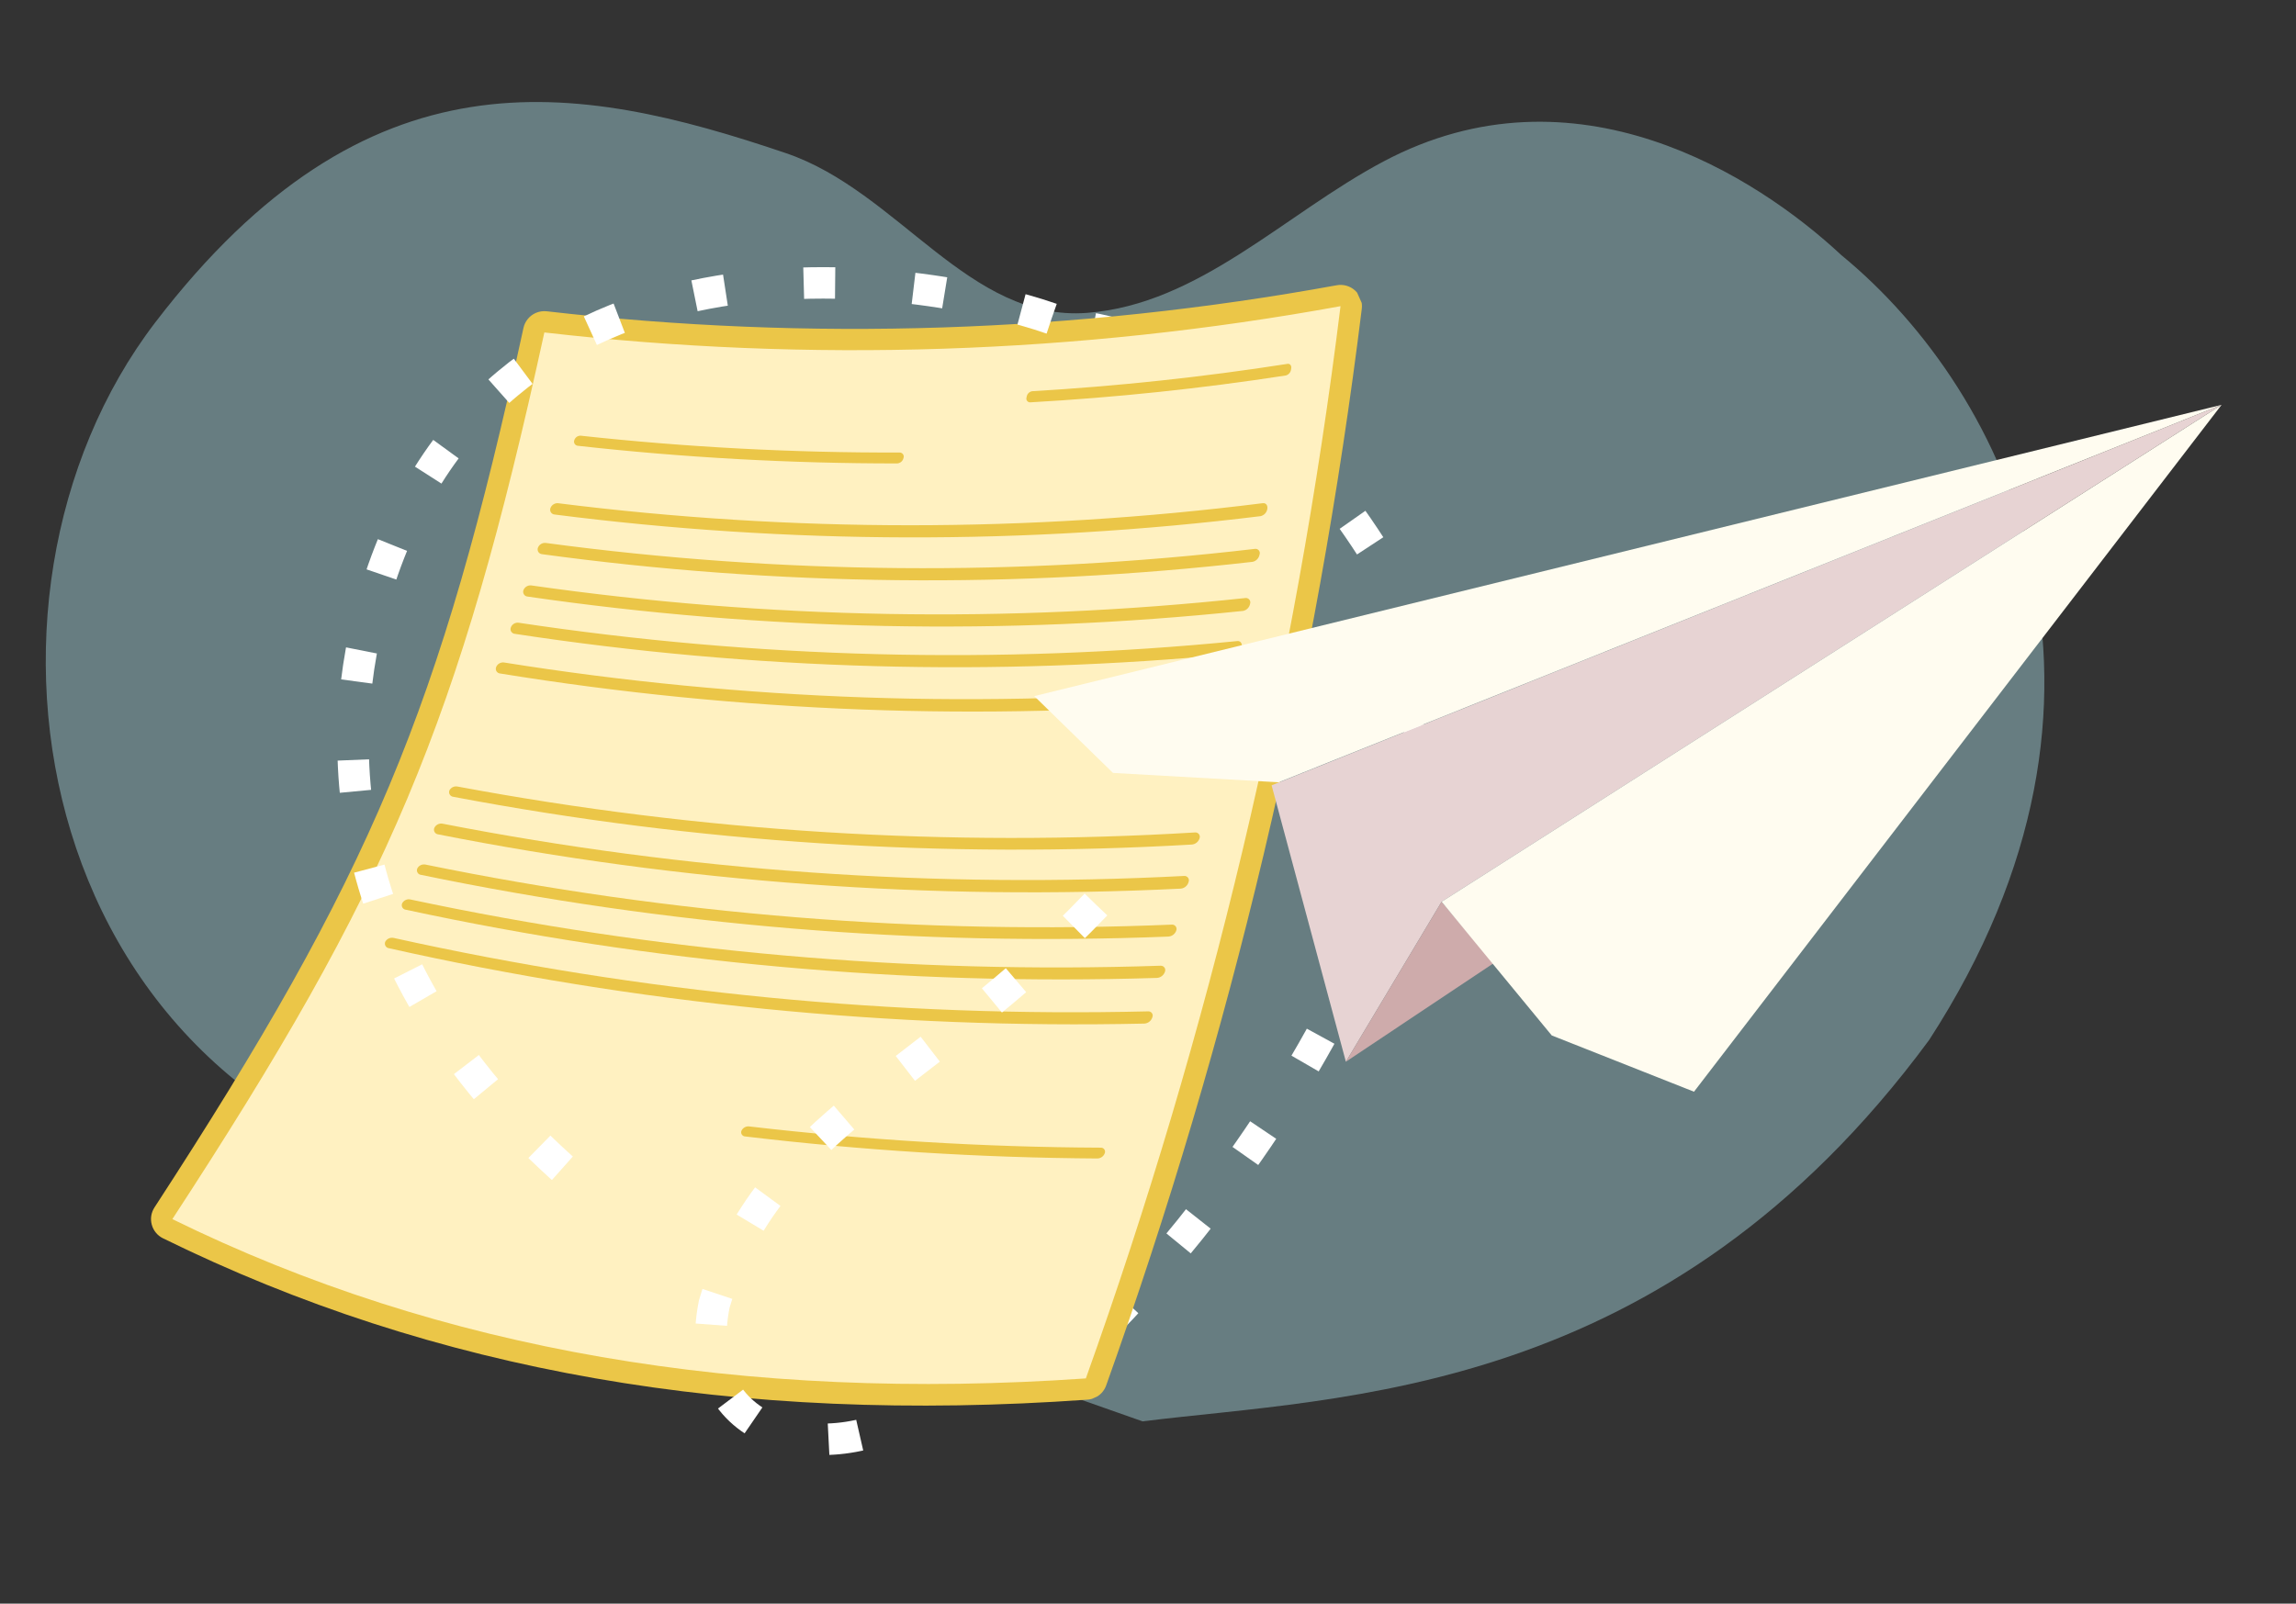 <svg width="146" height="102" viewBox="0 0 146 102" fill="none" xmlns="http://www.w3.org/2000/svg">
<rect x="0" y="0" width="146" height="102" fill="#333333" stroke="none"/>
<g clip-path="url(#clip0_750_32556)">
<path opacity="0.41" d="M31.358 75.867C1.886 70.949 -3.592 38.089 9.884 20.494C23.361 2.899 36.532 5.183 49.973 9.74C57.135 12.165 61.599 20.474 69.13 19.901C76.259 19.358 81.689 13.605 87.977 10.269C100.138 3.815 111.683 11.18 117.093 16.231C127.766 24.989 136.95 44.116 122.675 66.146C105.889 88.926 85.34 88.821 72.654 90.407" fill="#B3E7F2"/>
<g clip-path="url(#clip1_750_32556)">
<path d="M70.271 84.297C81.392 73.005 96.485 49.744 87.633 35.516C78.404 20.681 68.228 20.61 66.526 20.61" stroke="white" stroke-width="2" stroke-dasharray="2 5"/>
<g style="mix-blend-mode:multiply" opacity="0.75">
<path d="M56.789 29.341C50.014 29.352 43.243 28.984 36.508 28.238C36.416 28.233 36.324 28.259 36.247 28.312C36.171 28.365 36.115 28.442 36.087 28.53C36.074 28.568 36.069 28.608 36.074 28.649C36.078 28.689 36.092 28.727 36.114 28.761C36.135 28.795 36.165 28.824 36.199 28.845C36.234 28.866 36.273 28.878 36.313 28.882C43.055 29.631 49.834 30.005 56.618 30.004C56.713 29.994 56.803 29.955 56.875 29.893C56.947 29.83 56.997 29.747 57.02 29.654C57.029 29.618 57.03 29.581 57.023 29.544C57.016 29.508 57.001 29.473 56.979 29.443C56.957 29.413 56.929 29.389 56.896 29.371C56.863 29.353 56.827 29.343 56.789 29.341Z" fill="#FFE078"/>
<path d="M69.586 73.555C62.106 73.525 54.634 73.072 47.206 72.199C47.109 72.191 47.01 72.213 46.926 72.262C46.841 72.312 46.774 72.387 46.734 72.476C46.716 72.515 46.708 72.557 46.71 72.599C46.713 72.642 46.726 72.683 46.749 72.719C46.772 72.754 46.803 72.784 46.841 72.804C46.878 72.825 46.92 72.835 46.963 72.835C54.398 73.723 61.877 74.192 69.364 74.24C69.467 74.235 69.567 74.201 69.65 74.14C69.733 74.079 69.795 73.995 69.83 73.899C69.846 73.86 69.851 73.817 69.847 73.776C69.842 73.734 69.826 73.695 69.802 73.66C69.778 73.626 69.745 73.599 69.707 73.58C69.67 73.562 69.628 73.553 69.586 73.555Z" fill="#FFE078"/>
<path d="M81.449 23.697C76.071 24.544 70.662 25.124 65.222 25.435C65.136 25.448 65.057 25.487 64.994 25.547C64.932 25.607 64.889 25.684 64.872 25.769L64.86 25.841C64.847 25.876 64.843 25.913 64.849 25.95C64.854 25.987 64.868 26.022 64.891 26.052C64.913 26.082 64.942 26.106 64.976 26.121C65.01 26.137 65.048 26.144 65.085 26.142C70.527 25.835 75.946 25.266 81.341 24.435C81.43 24.413 81.509 24.365 81.569 24.297C81.629 24.229 81.667 24.145 81.678 24.055L81.684 23.986C81.713 23.802 81.609 23.67 81.449 23.697Z" fill="#FFE078"/>
<path d="M79.743 33.38C64.829 35.222 49.741 35.186 34.836 33.275C34.79 33.27 34.746 33.256 34.707 33.232C34.668 33.208 34.635 33.176 34.61 33.137C34.586 33.099 34.57 33.055 34.566 33.01C34.561 32.964 34.566 32.918 34.582 32.876C34.621 32.786 34.688 32.711 34.773 32.661C34.858 32.612 34.956 32.59 35.054 32.598C49.938 34.472 64.999 34.472 79.883 32.598C80.079 32.57 80.212 32.733 80.172 32.959C80.149 33.063 80.096 33.157 80.02 33.232C79.943 33.307 79.847 33.358 79.743 33.38Z" fill="#FFE078"/>
<path d="M79.226 36.261C64.201 37.983 49.018 37.818 34.034 35.77C33.988 35.766 33.944 35.752 33.905 35.728C33.866 35.704 33.833 35.671 33.808 35.633C33.784 35.594 33.768 35.551 33.763 35.505C33.758 35.46 33.764 35.414 33.78 35.371C33.815 35.273 33.882 35.19 33.969 35.133C34.057 35.076 34.161 35.05 34.266 35.058C49.228 37.067 64.385 37.196 79.38 35.443C79.576 35.415 79.712 35.584 79.672 35.81C79.651 35.921 79.598 36.023 79.519 36.104C79.439 36.184 79.337 36.239 79.226 36.261Z" fill="#FFE078"/>
<path d="M78.622 39.41C63.473 40.996 48.185 40.689 33.113 38.496C33.066 38.492 33.022 38.476 32.983 38.451C32.944 38.426 32.911 38.392 32.887 38.352C32.863 38.312 32.849 38.267 32.846 38.221C32.843 38.175 32.85 38.129 32.868 38.086C32.904 37.989 32.971 37.908 33.059 37.854C33.147 37.8 33.251 37.777 33.353 37.788C48.404 39.938 63.666 40.209 78.784 38.595C78.99 38.571 79.117 38.737 79.077 38.963C79.055 39.074 79 39.177 78.919 39.257C78.838 39.337 78.734 39.39 78.622 39.41Z" fill="#FFE078"/>
<path d="M78.082 42.139C62.828 43.602 47.451 43.168 32.305 40.846C32.259 40.842 32.214 40.827 32.174 40.803C32.135 40.778 32.101 40.745 32.077 40.705C32.053 40.666 32.038 40.621 32.034 40.575C32.03 40.528 32.037 40.482 32.055 40.439C32.093 40.343 32.163 40.262 32.252 40.209C32.341 40.156 32.445 40.133 32.549 40.144C47.673 42.422 63.024 42.814 78.245 41.309C78.292 41.305 78.338 41.313 78.381 41.331C78.424 41.35 78.461 41.379 78.489 41.416C78.518 41.453 78.536 41.496 78.544 41.542C78.551 41.588 78.547 41.635 78.531 41.678C78.512 41.792 78.459 41.896 78.379 41.979C78.298 42.061 78.195 42.117 78.082 42.139Z" fill="#FFE078"/>
<path d="M77.457 45.126C62.084 46.45 46.605 45.867 31.376 43.391C31.33 43.386 31.285 43.37 31.246 43.345C31.207 43.32 31.174 43.286 31.151 43.246C31.127 43.206 31.113 43.161 31.11 43.115C31.106 43.069 31.114 43.023 31.132 42.98C31.17 42.883 31.24 42.802 31.33 42.75C31.42 42.697 31.525 42.677 31.629 42.692C46.835 45.129 62.287 45.674 77.629 44.315C77.675 44.311 77.722 44.319 77.764 44.337C77.807 44.356 77.844 44.385 77.873 44.422C77.901 44.459 77.92 44.502 77.927 44.548C77.934 44.594 77.93 44.641 77.914 44.685C77.889 44.794 77.832 44.895 77.751 44.973C77.67 45.051 77.568 45.105 77.457 45.126Z" fill="#FFE078"/>
<path d="M75.392 54.264C59.674 55.17 43.903 54.15 28.435 51.226C28.389 51.221 28.345 51.204 28.306 51.179C28.267 51.153 28.235 51.119 28.212 51.079C28.189 51.039 28.175 50.994 28.173 50.948C28.17 50.901 28.178 50.855 28.197 50.813C28.239 50.717 28.312 50.638 28.405 50.589C28.498 50.539 28.604 50.522 28.708 50.54C44.155 53.428 59.9 54.407 75.588 53.456C75.635 53.452 75.683 53.461 75.726 53.48C75.769 53.5 75.807 53.53 75.835 53.568C75.863 53.606 75.882 53.65 75.888 53.697C75.894 53.744 75.888 53.791 75.871 53.835C75.843 53.946 75.783 54.046 75.698 54.123C75.612 54.199 75.506 54.248 75.392 54.264Z" fill="#FFE078"/>
<path d="M74.665 57.075C58.841 57.852 42.98 56.693 27.439 53.623C27.393 53.617 27.349 53.601 27.311 53.575C27.272 53.55 27.24 53.516 27.216 53.475C27.193 53.435 27.18 53.39 27.177 53.344C27.175 53.298 27.183 53.252 27.201 53.209C27.253 53.118 27.332 53.045 27.429 53.002C27.525 52.959 27.633 52.949 27.735 52.971C43.254 56 59.088 57.122 74.881 56.311C74.928 56.307 74.976 56.315 75.019 56.335C75.062 56.354 75.1 56.384 75.128 56.422C75.156 56.46 75.174 56.505 75.18 56.551C75.187 56.598 75.181 56.646 75.163 56.69C75.127 56.795 75.06 56.888 74.972 56.956C74.883 57.024 74.777 57.066 74.665 57.075Z" fill="#FFE078"/>
<path d="M73.87 60.132C57.93 60.753 41.974 59.435 26.356 56.206C26.31 56.2 26.265 56.183 26.227 56.157C26.188 56.131 26.155 56.096 26.132 56.056C26.109 56.015 26.095 55.97 26.092 55.923C26.089 55.876 26.097 55.83 26.115 55.787C26.167 55.695 26.247 55.622 26.343 55.579C26.439 55.536 26.547 55.526 26.65 55.548C42.246 58.743 58.177 60.021 74.086 59.352C74.134 59.346 74.182 59.353 74.227 59.372C74.271 59.391 74.309 59.421 74.338 59.46C74.367 59.498 74.385 59.544 74.39 59.591C74.395 59.639 74.388 59.687 74.368 59.731C74.333 59.839 74.267 59.934 74.179 60.005C74.09 60.076 73.983 60.12 73.87 60.132Z" fill="#FFE078"/>
<path d="M73.162 62.77C57.122 63.268 41.08 61.811 25.395 58.431C25.349 58.426 25.303 58.411 25.264 58.386C25.224 58.361 25.192 58.326 25.168 58.286C25.145 58.245 25.132 58.2 25.13 58.153C25.128 58.106 25.137 58.06 25.157 58.017C25.207 57.924 25.286 57.85 25.383 57.807C25.48 57.764 25.588 57.754 25.692 57.779C41.355 61.111 57.37 62.526 73.379 61.991C73.426 61.987 73.473 61.995 73.516 62.015C73.56 62.034 73.597 62.064 73.626 62.102C73.654 62.14 73.672 62.185 73.678 62.231C73.684 62.278 73.678 62.326 73.661 62.37C73.627 62.478 73.562 62.575 73.473 62.646C73.384 62.718 73.276 62.761 73.162 62.77Z" fill="#FFE078"/>
<path d="M72.353 65.662C56.206 66.013 40.077 64.403 24.322 60.869C24.275 60.864 24.229 60.848 24.19 60.822C24.15 60.796 24.117 60.761 24.093 60.721C24.07 60.679 24.056 60.633 24.054 60.586C24.052 60.539 24.061 60.492 24.081 60.449C24.132 60.358 24.212 60.285 24.308 60.242C24.405 60.199 24.512 60.188 24.615 60.211C40.351 63.699 56.456 65.265 72.573 64.874C72.62 64.871 72.668 64.88 72.711 64.9C72.755 64.92 72.792 64.951 72.821 64.989C72.849 65.028 72.867 65.072 72.874 65.12C72.88 65.167 72.875 65.215 72.858 65.259C72.822 65.368 72.755 65.464 72.665 65.535C72.576 65.607 72.467 65.651 72.353 65.662Z" fill="#FFE078"/>
</g>
<path d="M69.326 88.294C69.254 88.326 69.177 88.346 69.099 88.352C46.889 89.927 27.774 86.59 10.659 78.152C10.574 78.109 10.498 78.048 10.438 77.974C10.378 77.9 10.334 77.814 10.309 77.722C10.283 77.63 10.277 77.534 10.291 77.439C10.305 77.344 10.339 77.254 10.39 77.173C24.239 55.91 28.638 45.412 33.953 21.003C33.975 20.9 34.022 20.803 34.088 20.72C34.155 20.638 34.24 20.572 34.336 20.528C34.448 20.478 34.571 20.459 34.692 20.473C51.488 22.398 68.478 21.831 85.106 18.793C85.212 18.773 85.321 18.779 85.424 18.809C85.527 18.839 85.621 18.893 85.699 18.967C85.777 19.04 85.836 19.13 85.872 19.23C85.908 19.33 85.92 19.437 85.906 19.543C83.031 42.851 77.586 65.774 69.67 87.897C69.642 87.982 69.597 88.062 69.538 88.13C69.479 88.198 69.407 88.254 69.326 88.294Z" fill="#FFF1C1"/>
<path d="M34.615 21.146C51.481 23.085 68.542 22.522 85.242 19.475C82.372 42.731 76.942 65.602 69.048 87.676C47.345 89.182 28.01 85.921 10.96 77.543C24.685 56.52 29.177 46.063 34.615 21.146ZM34.058 19.91C33.863 19.997 33.692 20.129 33.558 20.295C33.424 20.46 33.331 20.655 33.286 20.863C28 45.17 23.605 55.613 9.821 76.804C9.717 76.965 9.647 77.146 9.618 77.335C9.589 77.525 9.601 77.719 9.652 77.903C9.703 78.088 9.792 78.26 9.914 78.408C10.035 78.556 10.187 78.676 10.359 78.761C27.606 87.244 46.818 90.612 69.149 89.027C69.306 89.016 69.461 88.977 69.605 88.913C69.773 88.839 69.925 88.732 70.051 88.598C70.176 88.464 70.273 88.307 70.336 88.134C78.263 65.967 83.715 42.999 86.594 19.645C86.621 19.433 86.598 19.217 86.525 19.016C86.453 18.815 86.334 18.633 86.177 18.487C86.021 18.341 85.832 18.235 85.627 18.175C85.421 18.116 85.204 18.106 84.994 18.145C68.427 21.167 51.501 21.724 34.77 19.8C34.532 19.773 34.291 19.809 34.071 19.904L34.058 19.91Z" fill="#EBC648"/>
<path d="M57.21 28.783C50.437 28.805 43.669 28.448 36.936 27.714C36.845 27.708 36.754 27.732 36.678 27.783C36.603 27.835 36.547 27.91 36.519 27.996C36.504 28.035 36.498 28.076 36.502 28.117C36.507 28.159 36.52 28.198 36.542 28.233C36.565 28.268 36.595 28.297 36.63 28.318C36.666 28.339 36.706 28.352 36.747 28.355C43.489 29.107 50.268 29.481 57.052 29.477C57.147 29.471 57.237 29.434 57.309 29.373C57.381 29.311 57.431 29.228 57.451 29.136C57.466 29.097 57.472 29.054 57.468 29.012C57.463 28.971 57.448 28.93 57.424 28.896C57.401 28.861 57.369 28.832 57.331 28.813C57.294 28.793 57.252 28.783 57.21 28.783Z" fill="#EBC648"/>
<path d="M70 72.999C62.524 72.966 55.055 72.514 47.63 71.647C47.531 71.638 47.432 71.659 47.346 71.708C47.26 71.757 47.191 71.832 47.149 71.921C47.133 71.96 47.126 72.002 47.13 72.044C47.133 72.086 47.147 72.127 47.17 72.162C47.192 72.198 47.223 72.228 47.26 72.249C47.296 72.271 47.337 72.283 47.38 72.285C54.817 73.171 62.298 73.639 69.788 73.687C69.891 73.683 69.99 73.648 70.073 73.588C70.156 73.527 70.219 73.443 70.253 73.346C70.268 73.306 70.273 73.263 70.267 73.221C70.262 73.179 70.245 73.139 70.22 73.105C70.195 73.07 70.162 73.043 70.124 73.024C70.085 73.006 70.043 72.997 70 72.999Z" fill="#EBC648"/>
<path d="M81.872 23.144C76.491 23.984 71.082 24.563 65.645 24.882C65.558 24.894 65.476 24.932 65.412 24.993C65.348 25.053 65.305 25.133 65.289 25.219L65.274 25.285C65.263 25.321 65.261 25.358 65.267 25.395C65.273 25.431 65.288 25.466 65.31 25.496C65.332 25.526 65.361 25.55 65.395 25.567C65.428 25.583 65.465 25.592 65.502 25.592C70.944 25.285 76.365 24.715 81.764 23.883C81.851 23.859 81.928 23.811 81.987 23.743C82.045 23.676 82.083 23.594 82.095 23.506L82.107 23.433C82.136 23.25 82.026 23.12 81.872 23.144Z" fill="#EBC648"/>
<path d="M80.159 32.831C65.245 34.667 50.158 34.631 35.252 32.725C35.207 32.72 35.163 32.704 35.124 32.679C35.085 32.654 35.052 32.621 35.028 32.581C35.004 32.542 34.989 32.498 34.984 32.452C34.98 32.407 34.986 32.36 35.002 32.317C35.037 32.221 35.103 32.139 35.19 32.083C35.276 32.027 35.379 32 35.481 32.007C50.36 33.877 65.416 33.877 80.295 32.006C80.5 31.981 80.627 32.147 80.587 32.373C80.569 32.483 80.519 32.585 80.443 32.667C80.367 32.748 80.268 32.805 80.159 32.831Z" fill="#EBC648"/>
<path d="M79.654 35.736C64.627 37.454 49.442 37.29 34.456 35.248C34.41 35.242 34.366 35.226 34.327 35.202C34.288 35.177 34.255 35.143 34.231 35.104C34.207 35.065 34.192 35.021 34.188 34.975C34.183 34.929 34.189 34.883 34.205 34.84C34.242 34.742 34.309 34.66 34.397 34.604C34.486 34.549 34.59 34.524 34.694 34.533C49.655 36.542 64.811 36.669 79.805 34.911C79.852 34.906 79.9 34.912 79.943 34.93C79.987 34.949 80.025 34.978 80.054 35.015C80.083 35.053 80.102 35.097 80.108 35.143C80.114 35.19 80.109 35.238 80.091 35.281C80.072 35.392 80.02 35.494 79.942 35.575C79.864 35.656 79.764 35.712 79.654 35.736Z" fill="#EBC648"/>
<path d="M79.045 38.858C63.896 40.441 48.608 40.133 33.536 37.944C33.49 37.939 33.446 37.923 33.407 37.898C33.368 37.873 33.336 37.84 33.312 37.801C33.287 37.762 33.273 37.717 33.268 37.672C33.263 37.626 33.269 37.58 33.285 37.536C33.323 37.44 33.391 37.358 33.48 37.304C33.569 37.249 33.673 37.226 33.777 37.236C48.827 39.388 64.088 39.657 79.205 38.037C79.252 38.033 79.298 38.041 79.341 38.06C79.384 38.079 79.421 38.108 79.449 38.145C79.478 38.181 79.496 38.225 79.504 38.271C79.511 38.316 79.507 38.363 79.491 38.407C79.471 38.518 79.417 38.621 79.338 38.701C79.258 38.782 79.156 38.836 79.045 38.858Z" fill="#EBC648"/>
<path d="M78.504 41.586C63.252 43.055 47.876 42.628 32.73 40.315C32.684 40.31 32.639 40.294 32.6 40.269C32.561 40.244 32.528 40.21 32.505 40.17C32.481 40.13 32.467 40.086 32.463 40.039C32.46 39.993 32.468 39.947 32.486 39.904C32.522 39.807 32.591 39.725 32.681 39.671C32.771 39.618 32.876 39.596 32.98 39.61C48.102 41.885 63.45 42.277 78.67 40.777C78.875 40.752 79.002 40.918 78.962 41.144C78.936 41.253 78.879 41.353 78.798 41.431C78.717 41.51 78.615 41.563 78.504 41.586Z" fill="#EBC648"/>
<path d="M77.88 44.574C62.507 45.894 47.028 45.311 31.799 42.838C31.753 42.834 31.708 42.819 31.669 42.794C31.629 42.77 31.596 42.737 31.571 42.697C31.547 42.657 31.532 42.613 31.528 42.566C31.524 42.52 31.531 42.474 31.549 42.43C31.587 42.333 31.658 42.251 31.75 42.198C31.841 42.145 31.947 42.124 32.052 42.139C47.255 44.569 62.702 45.103 78.038 43.731C78.085 43.727 78.133 43.734 78.177 43.753C78.221 43.772 78.259 43.802 78.288 43.839C78.317 43.877 78.335 43.922 78.342 43.968C78.349 44.015 78.344 44.063 78.326 44.108C78.307 44.221 78.254 44.326 78.175 44.409C78.095 44.492 77.992 44.549 77.88 44.574Z" fill="#EBC648"/>
<path d="M75.781 53.719C60.063 54.633 44.291 53.613 28.824 50.682C28.778 50.677 28.733 50.661 28.694 50.636C28.655 50.611 28.622 50.577 28.599 50.538C28.575 50.498 28.561 50.453 28.557 50.407C28.554 50.361 28.562 50.314 28.579 50.271C28.629 50.178 28.709 50.104 28.806 50.061C28.902 50.018 29.011 50.008 29.114 50.033C44.561 52.918 60.306 53.898 75.994 52.949C76.041 52.945 76.089 52.953 76.132 52.973C76.175 52.992 76.213 53.023 76.241 53.06C76.269 53.098 76.287 53.143 76.294 53.19C76.3 53.236 76.294 53.284 76.276 53.328C76.243 53.435 76.177 53.529 76.089 53.599C76.001 53.669 75.894 53.711 75.781 53.719Z" fill="#EBC648"/>
<path d="M75.088 56.523C59.264 57.3 43.403 56.141 27.862 53.071C27.816 53.066 27.772 53.05 27.733 53.025C27.693 53 27.661 52.966 27.637 52.926C27.613 52.886 27.599 52.842 27.596 52.795C27.593 52.749 27.6 52.703 27.618 52.66C27.663 52.565 27.738 52.487 27.832 52.438C27.927 52.389 28.034 52.373 28.138 52.391C43.662 55.419 59.502 56.536 75.3 55.716C75.347 55.712 75.394 55.721 75.438 55.74C75.481 55.76 75.518 55.79 75.547 55.828C75.575 55.865 75.593 55.91 75.599 55.957C75.605 56.004 75.6 56.051 75.582 56.095C75.554 56.208 75.491 56.31 75.403 56.386C75.314 56.463 75.205 56.511 75.088 56.523Z" fill="#EBC648"/>
<path d="M74.29 59.573C58.351 60.202 42.394 58.884 26.777 55.648C26.73 55.643 26.685 55.628 26.645 55.603C26.606 55.577 26.573 55.543 26.55 55.502C26.526 55.462 26.513 55.416 26.511 55.37C26.509 55.323 26.518 55.276 26.538 55.234C26.588 55.141 26.668 55.067 26.765 55.024C26.861 54.981 26.97 54.971 27.073 54.996C42.671 58.19 58.603 59.471 74.515 58.812C74.562 58.808 74.609 58.816 74.653 58.836C74.696 58.855 74.734 58.886 74.762 58.924C74.79 58.962 74.808 59.006 74.814 59.053C74.82 59.1 74.815 59.147 74.797 59.191C74.76 59.298 74.692 59.391 74.602 59.459C74.512 59.527 74.403 59.566 74.29 59.573Z" fill="#EBC648"/>
<path d="M73.571 62.202C57.534 62.702 41.495 61.245 25.813 57.866C25.767 57.862 25.721 57.847 25.682 57.821C25.642 57.796 25.61 57.762 25.586 57.721C25.563 57.681 25.55 57.635 25.548 57.588C25.546 57.542 25.555 57.495 25.575 57.453C25.625 57.36 25.704 57.286 25.801 57.242C25.898 57.199 26.006 57.19 26.109 57.215C41.773 60.547 57.788 61.961 73.796 61.426C73.844 61.423 73.891 61.431 73.934 61.45C73.978 61.47 74.015 61.5 74.043 61.538C74.072 61.576 74.09 61.62 74.096 61.667C74.102 61.714 74.096 61.761 74.079 61.805C74.043 61.914 73.976 62.01 73.886 62.081C73.796 62.152 73.686 62.194 73.571 62.202Z" fill="#EBC648"/>
<path d="M72.767 65.107C56.62 65.459 40.491 63.849 24.736 60.314C24.69 60.308 24.646 60.292 24.607 60.266C24.568 60.24 24.536 60.206 24.513 60.166C24.49 60.126 24.476 60.081 24.474 60.035C24.471 59.989 24.479 59.943 24.498 59.9C24.549 59.807 24.63 59.733 24.727 59.689C24.825 59.646 24.934 59.635 25.038 59.659C40.775 63.15 56.88 64.717 72.998 64.329C73.046 64.323 73.094 64.331 73.138 64.351C73.182 64.37 73.219 64.401 73.248 64.44C73.276 64.478 73.293 64.524 73.298 64.571C73.302 64.619 73.294 64.667 73.275 64.71C73.241 64.82 73.174 64.917 73.083 64.988C72.993 65.059 72.882 65.1 72.767 65.107Z" fill="#EBC648"/>
<path d="M69.688 57.536C59.037 68.715 48.823 71.425 45.419 82.943C43.717 91.412 52.569 93.783 59.037 89.379" stroke="white" stroke-width="2" stroke-dasharray="2 5"/>
<path d="M66.867 20.271C58.809 17.448 30.8 12.707 23.631 38.565C20.908 48.389 22.027 62.278 36.325 74.812" stroke="white" stroke-width="2" stroke-dasharray="2 5"/>
</g>
<path d="M91.67 57.357L85.583 67.533L80.86 49.952L141.267 25.75L91.67 57.357Z" fill="#E7D3D3"/>
<path d="M85.583 67.533L94.971 61.27L91.67 57.357L85.583 67.533Z" fill="#CEABAB"/>
<path d="M98.674 65.861L91.671 57.356L141.268 25.75L81.312 49.758L70.774 49.163L65.767 44.277L141.268 25.75L107.72 69.44L98.674 65.861Z" fill="#FFFCF0"/>
</g>
<defs>
<clipPath id="clip0_750_32556">
<rect width="145" height="101" fill="white" transform="translate(0.5 0.816)"/>
</clipPath>
<clipPath id="clip1_750_32556">
<rect width="94.291" height="77.498" fill="white" transform="matrix(0.913 -0.407 0.41 0.912 -8.029 38.666)"/>
</clipPath>
</defs>
</svg>
